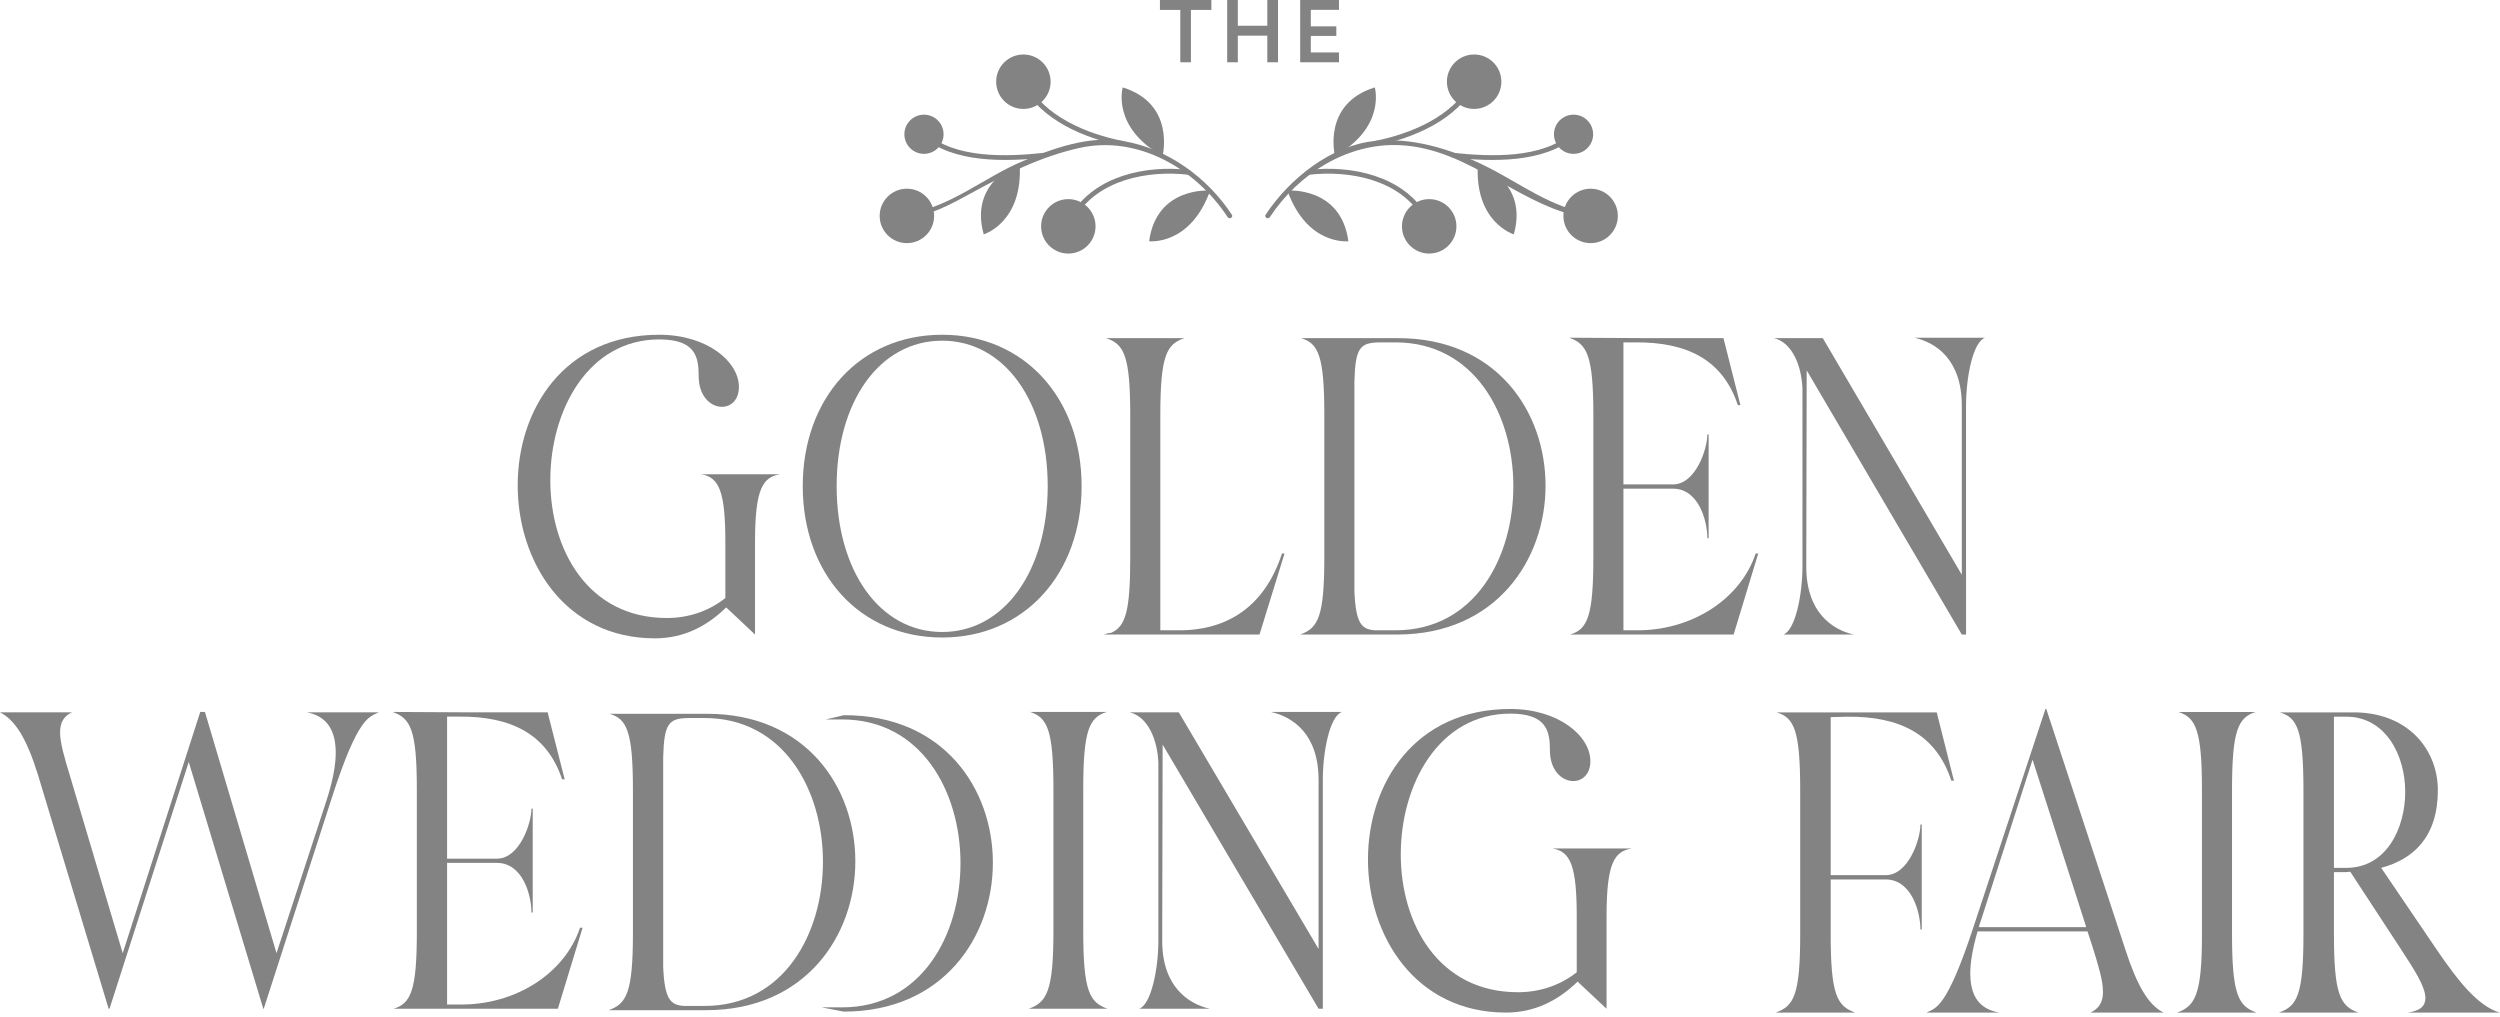 <svg width="413" height="168" viewBox="0 0 413 168" fill="none" xmlns="http://www.w3.org/2000/svg">
<path d="M209.779 35.873C214.476 28.729 222.537 23.601 231.209 23.979C243.108 24.498 251.446 34.672 262.771 36.071C263.283 36.135 263.278 35.333 262.771 35.27C256.441 34.487 250.814 30.06 245.194 27.329C239.629 24.623 233.337 22.661 227.106 23.29C219.881 24.018 212.982 29.546 209.088 35.467C208.803 35.902 209.497 36.304 209.779 35.873Z" fill="#838383"/>
<path d="M259.663 21.897C254.826 26.323 246.018 25.87 240.108 25.247C239.594 25.193 239.599 25.995 240.108 26.049C246.224 26.693 255.229 27.04 260.229 22.463C260.612 22.114 260.043 21.549 259.663 21.897Z" fill="#838383"/>
<path d="M243.078 13.401C240.209 19.234 232.938 22.153 227.01 23.31C226.502 23.41 226.718 24.182 227.222 24.084C233.341 22.889 240.813 19.814 243.769 13.806C243.997 13.344 243.305 12.938 243.078 13.401Z" fill="#838383"/>
<path d="M235.617 35.469C231.708 29.002 223.216 27.268 216.289 28.066C215.781 28.125 215.776 28.926 216.289 28.868C222.925 28.103 231.163 29.65 234.926 35.874C235.192 36.317 235.885 35.913 235.617 35.469Z" fill="#838383"/>
<path d="M220.539 25.774C220.539 25.774 218.339 17.161 227.116 14.441C227.116 14.441 229.027 21.003 220.539 25.774Z" fill="#838383"/>
<path d="M212.674 31.482C212.674 31.482 221.535 30.749 222.755 39.855C222.755 39.855 215.964 40.647 212.674 31.482Z" fill="#838383"/>
<path d="M244.146 27.032C244.146 27.032 252.571 29.868 250.084 38.715C250.084 38.715 243.534 36.751 244.146 27.032Z" fill="#838383"/>
<path d="M248.026 13.5C248.026 15.983 246.012 17.997 243.528 17.997C241.045 17.997 239.031 15.983 239.031 13.5C239.031 11.015 241.045 9.002 243.528 9.002C246.014 9.002 248.026 11.015 248.026 13.5Z" fill="#838383"/>
<path d="M263.187 22.181C263.187 23.968 261.74 25.417 259.95 25.417C258.163 25.417 256.714 23.968 256.714 22.181C256.714 20.392 258.163 18.943 259.95 18.943C261.738 18.943 263.187 20.392 263.187 22.181Z" fill="#838383"/>
<path d="M267.267 35.67C267.267 38.153 265.255 40.167 262.77 40.167C260.287 40.167 258.273 38.153 258.273 35.67C258.273 33.186 260.287 31.173 262.77 31.173C265.255 31.173 267.267 33.186 267.267 35.67Z" fill="#838383"/>
<path d="M240.601 37.392C240.601 39.874 238.587 41.889 236.102 41.889C233.62 41.889 231.605 39.874 231.605 37.392C231.605 34.909 233.62 32.894 236.102 32.894C238.587 32.894 240.601 34.909 240.601 37.392Z" fill="#838383"/>
<path d="M203.502 35.468C199.452 29.307 192.881 24.55 185.59 23.304C179.93 22.336 173.882 24.529 168.765 26.705C162.512 29.362 156.707 34.42 149.82 35.27C149.313 35.333 149.308 36.136 149.82 36.072C153.682 35.595 157.028 33.78 160.398 31.932C166.162 28.771 171.843 25.89 178.31 24.444C187.979 22.281 197.562 27.891 202.809 35.873C203.093 36.304 203.786 35.902 203.502 35.468Z" fill="#838383"/>
<path d="M152.361 22.463C157.362 27.04 166.368 26.693 172.485 26.049C172.993 25.995 172.999 25.193 172.485 25.247C166.573 25.87 157.765 26.323 152.929 21.897C152.548 21.549 151.98 22.114 152.361 22.463Z" fill="#838383"/>
<path d="M168.822 13.806C171.779 19.813 179.251 22.888 185.369 24.084C185.874 24.182 186.09 23.41 185.582 23.31C179.655 22.153 172.384 19.233 169.514 13.401C169.286 12.938 168.595 13.344 168.822 13.806Z" fill="#838383"/>
<path d="M177.667 35.874C181.428 29.65 189.668 28.103 196.304 28.868C196.817 28.927 196.812 28.125 196.304 28.066C189.376 27.268 180.883 29.001 176.976 35.469C176.707 35.913 177.401 36.317 177.667 35.874Z" fill="#838383"/>
<path d="M192.053 25.774C192.053 25.774 194.253 17.161 185.475 14.441C185.475 14.441 183.563 21.003 192.053 25.774Z" fill="#838383"/>
<path d="M199.917 31.482C199.917 31.482 191.056 30.749 189.836 39.855C189.836 39.855 196.628 40.647 199.917 31.482Z" fill="#838383"/>
<path d="M168.446 27.032C168.446 27.032 160.021 29.868 162.509 38.715C162.509 38.715 169.057 36.751 168.446 27.032Z" fill="#838383"/>
<path d="M164.567 13.5C164.567 15.983 166.58 17.997 169.064 17.997C171.548 17.997 173.561 15.983 173.561 13.5C173.561 11.015 171.548 9.002 169.064 9.002C166.58 9.002 164.567 11.015 164.567 13.5Z" fill="#838383"/>
<path d="M149.404 22.181C149.404 23.968 150.853 25.417 152.642 25.417C154.428 25.417 155.878 23.968 155.878 22.181C155.878 20.392 154.428 18.943 152.642 18.943C150.854 18.943 149.404 20.392 149.404 22.181Z" fill="#838383"/>
<path d="M145.322 35.67C145.322 38.153 147.335 40.167 149.821 40.167C152.303 40.167 154.318 38.153 154.318 35.67C154.318 33.186 152.303 31.173 149.821 31.173C147.335 31.173 145.322 33.186 145.322 35.67Z" fill="#838383"/>
<path d="M171.99 37.392C171.99 39.874 174.002 41.889 176.488 41.889C178.97 41.889 180.984 39.874 180.984 37.392C180.984 34.909 178.97 32.894 176.488 32.894C174.002 32.894 171.99 34.909 171.99 37.392Z" fill="#838383"/>
<path d="M200.121 1.64H196.741V10.288H194.985V1.64H191.62V0H200.121V1.64Z" fill="#838383"/>
<path d="M211.13 10.288H209.36V5.892H204.488V10.288H202.732V0H204.488V4.252H209.36V0H211.13V10.288Z" fill="#838383"/>
<path d="M221.199 10.288H214.79V0H221.199V1.625H216.546V4.353H220.76V5.935H216.546V8.663H221.199V10.288Z" fill="#838383"/>
<path d="M100.549 166.882C103.505 165.831 104.561 164.01 104.561 154.133V130.596C104.561 120.859 103.575 118.757 100.69 117.917H116.667C133.137 117.847 141.301 130.035 141.301 142.294C141.301 154.553 133.066 166.882 116.667 166.882H100.549ZM116.385 118.617C116.174 118.617 115.893 118.617 115.752 118.617H113.711C110.543 118.687 109.699 119.388 109.558 125.132V159.667C109.769 165.201 110.825 166.041 113.007 166.181H116.385C129.477 166.181 135.952 154.273 135.952 142.364C135.952 130.526 129.477 118.617 116.385 118.617Z" fill="#838383"/>
<path d="M164.023 142.529C164.023 130.27 155.858 118.082 139.388 118.152L136.432 118.852H139.107C152.198 118.852 158.673 130.761 158.673 142.599C158.673 154.508 152.198 166.416 139.107 166.416H135.728L139.388 167.117C155.788 167.117 164.023 154.788 164.023 142.529Z" fill="#838383"/>
<path d="M33.081 117.612H33.855L45.679 157.47L53.774 132.743C54.97 129.17 55.463 126.438 55.463 124.337C55.463 119.573 52.999 118.102 50.677 117.682H62.572C61.023 118.453 59.193 118.242 54.829 131.762L43.568 166.647H43.498L31.18 125.878L18.089 166.647H17.948L6.264 127.979C4.434 122.095 2.534 118.943 0 117.682H11.895C10.487 118.312 9.924 119.433 9.924 120.974C9.924 122.726 10.628 125.107 11.543 128.119L20.271 157.47L33.081 117.612Z" fill="#838383"/>
<path d="M64.85 117.612L77.871 117.682H77.66H90.47L93.285 128.75H92.863C90.329 121.184 84.346 118.312 75.83 118.382H73.859V141.849H82.094C85.824 141.849 87.795 136.035 87.795 133.583H88.006V150.746H87.795C87.795 147.804 86.317 142.55 82.094 142.55H73.859V165.947H75.83C85.12 166.087 93.285 160.833 95.819 153.267H96.241L92.159 166.647H64.99C67.876 165.806 68.862 163.635 68.862 153.968V130.431C68.862 120.484 67.806 118.663 64.85 117.612Z" fill="#838383"/>
<path d="M182.964 166.647H169.943C172.9 165.596 174.026 163.775 174.026 153.898V130.361C174.026 120.624 173.04 118.523 170.155 117.612H182.824C179.938 118.523 178.953 120.624 178.953 130.361V153.898C178.953 163.775 180.008 165.596 182.964 166.647Z" fill="#838383"/>
<path d="M218.532 128.82V166.647H217.828L192.067 123.006L191.997 155.439C191.997 163.004 196.361 165.876 199.88 166.647H188.196C190.167 165.947 191.363 160.062 191.363 155.439V126.018C191.223 122.375 189.744 118.453 186.648 117.682H194.742L217.828 156.77V128.82C217.828 121.184 213.464 118.382 209.945 117.612H221.699C219.658 118.312 218.532 124.197 218.532 128.82Z" fill="#838383"/>
<path d="M249.497 117.122C257.521 117.122 262.729 121.605 262.729 125.738C262.729 127.909 261.392 129.03 259.914 129.03C258.084 129.03 256.043 127.349 256.043 123.916C256.043 120.834 255.55 117.892 249.497 117.892C237.743 117.892 231.408 129.52 231.408 141.149C231.408 152.567 237.602 163.915 250.764 163.915C254.776 163.915 258.084 162.514 260.477 160.623V151.376C260.477 142.97 259.421 140.658 256.465 140.168H269.556C266.741 140.658 265.404 142.41 265.404 151.376V166.647L260.618 162.164C257.45 165.246 253.579 167.277 248.793 167.277C233.801 167.277 225.988 154.598 225.988 141.989C225.988 129.52 233.66 117.122 249.497 117.122Z" fill="#838383"/>
<path d="M306.473 167.277H293.348C296.328 166.213 297.392 164.44 297.392 154.366V130.53C297.392 120.669 296.399 118.54 293.49 117.689H307.112H306.828H319.952L322.79 128.969H322.364C319.81 121.236 313.78 118.328 305.196 118.399L302.429 118.469V144.576H311.51C315.27 144.576 317.256 138.688 317.256 136.205H317.469V153.515L317.256 153.586C317.256 150.606 315.767 145.285 311.51 145.285H302.429V154.366C302.429 164.369 303.493 166.213 306.473 167.277Z" fill="#838383"/>
<path d="M318.255 167.277C319.815 166.497 321.589 166.639 326.059 153.018L337.906 117.122H338.048L351.102 156.849C353.017 162.737 354.862 166.001 357.416 167.277H345.355C346.845 166.568 347.413 165.433 347.413 163.872C347.413 162.028 346.703 159.687 345.781 156.707L344.859 153.869H326.697C325.846 156.778 325.491 159.048 325.491 160.822C325.491 165.575 327.974 166.852 330.244 167.277H318.255ZM326.91 153.16H344.646L335.778 125.493L327.265 152.025C327.123 152.38 326.981 152.805 326.91 153.16Z" fill="#838383"/>
<path d="M372.773 167.277H359.649C362.628 166.213 363.764 164.369 363.764 154.366V130.53C363.764 120.669 362.77 118.54 359.862 117.618H372.632C369.723 118.54 368.73 120.669 368.73 130.53V154.366C368.73 164.369 369.794 166.213 372.773 167.277Z" fill="#838383"/>
<path d="M389.61 167.277H376.486C379.465 166.213 380.53 164.44 380.53 154.366V130.53C380.53 120.669 379.536 118.54 376.628 117.689H389.468H389.398C398.266 117.973 402.735 124.216 402.735 130.53C402.735 138.262 398.691 141.951 393.37 143.37L402.522 156.849C405.998 161.957 409.333 166.213 412.951 167.277H397.769C399.897 166.994 400.678 166.142 400.678 164.865C400.678 163.021 398.833 160.183 396.847 157.133L388.262 144.009C387.837 144.079 387.482 144.079 387.127 144.079H385.567V154.366C385.567 164.369 386.631 166.213 389.61 167.277ZM385.567 118.399V143.37H387.624C394.222 143.37 397.343 136.843 397.343 130.813C397.343 124.641 394.009 118.399 387.624 118.399H385.567Z" fill="#838383"/>
<path d="M108.906 55.3C116.887 55.3 122.068 59.783 122.068 63.916C122.068 66.088 120.738 67.209 119.268 67.209C117.447 67.209 115.417 65.527 115.417 62.095C115.417 59.013 114.927 56.071 108.906 56.071C97.214 56.071 90.912 67.699 90.912 79.327C90.912 90.745 97.074 102.094 110.166 102.094C114.157 102.094 117.447 100.693 119.828 98.801V89.555C119.828 81.148 118.778 78.837 115.837 78.347H128.86C126.059 78.837 124.729 80.588 124.729 89.555V104.825L119.968 100.342C116.817 103.424 112.967 105.456 108.206 105.456C93.293 105.456 85.522 92.777 85.522 80.168C85.522 67.699 93.153 55.3 108.906 55.3Z" fill="#838383"/>
<path d="M155.648 105.316C141.995 105.316 132.614 94.808 132.614 80.308C132.614 65.808 141.995 55.3 155.648 55.3C169.23 55.3 178.682 65.808 178.682 80.308C178.682 94.808 169.23 105.316 155.648 105.316ZM155.648 104.405C165.94 104.405 173.081 94.248 173.081 80.308C173.081 66.368 165.94 56.281 155.648 56.281C145.286 56.281 138.215 66.368 138.215 80.308C138.215 94.248 145.286 104.405 155.648 104.405Z" fill="#838383"/>
<path d="M183.006 104.615L183.566 104.545C185.946 103.495 186.716 100.973 186.716 92.146V68.61C186.716 58.663 185.666 56.841 182.725 55.86H195.678C192.737 56.841 191.687 58.663 191.687 68.61V104.125H194.628C203.099 104.195 209.05 99.852 211.781 91.446H212.201L208.07 104.825H182.305C182.375 104.825 182.515 104.755 182.585 104.755L183.006 104.615Z" fill="#838383"/>
<path d="M214.787 104.825C217.728 103.775 218.778 101.953 218.778 92.076V68.54C218.778 58.803 217.798 56.701 214.927 55.86H230.82C247.203 55.79 255.325 67.979 255.325 80.238C255.325 92.497 247.133 104.825 230.82 104.825H214.787ZM230.54 56.561C230.33 56.561 230.05 56.561 229.91 56.561H227.88C224.729 56.631 223.889 57.331 223.749 63.076V97.61C223.959 103.144 225.009 103.985 227.179 104.125H230.54C243.563 104.125 250.004 92.216 250.004 80.308C250.004 68.469 243.563 56.561 230.54 56.561Z" fill="#838383"/>
<path d="M259.231 55.79L272.183 55.86H271.973H284.716L287.516 66.928H287.096C284.576 59.363 278.624 56.491 270.153 56.561H268.192V80.028H276.384C280.095 80.028 282.055 74.214 282.055 71.762H282.265V88.924H282.055C282.055 85.982 280.585 80.728 276.384 80.728H268.192V104.125H270.153C279.395 104.265 287.516 99.011 290.037 91.446H290.457L286.396 104.825H259.371C262.241 103.985 263.222 101.813 263.222 92.146V68.61C263.222 58.663 262.171 56.841 259.231 55.79Z" fill="#838383"/>
<path d="M324.791 66.998V104.825H324.091L298.466 61.184L298.396 93.618C298.396 101.183 302.737 104.055 306.238 104.825H294.615C296.576 104.125 297.766 98.241 297.766 93.618V64.196C297.626 60.554 296.156 56.631 293.075 55.86H301.127L324.091 94.948V66.998C324.091 59.363 319.75 56.561 316.249 55.79H327.942C325.911 56.491 324.791 62.375 324.791 66.998Z" fill="#838383"/>
</svg>
